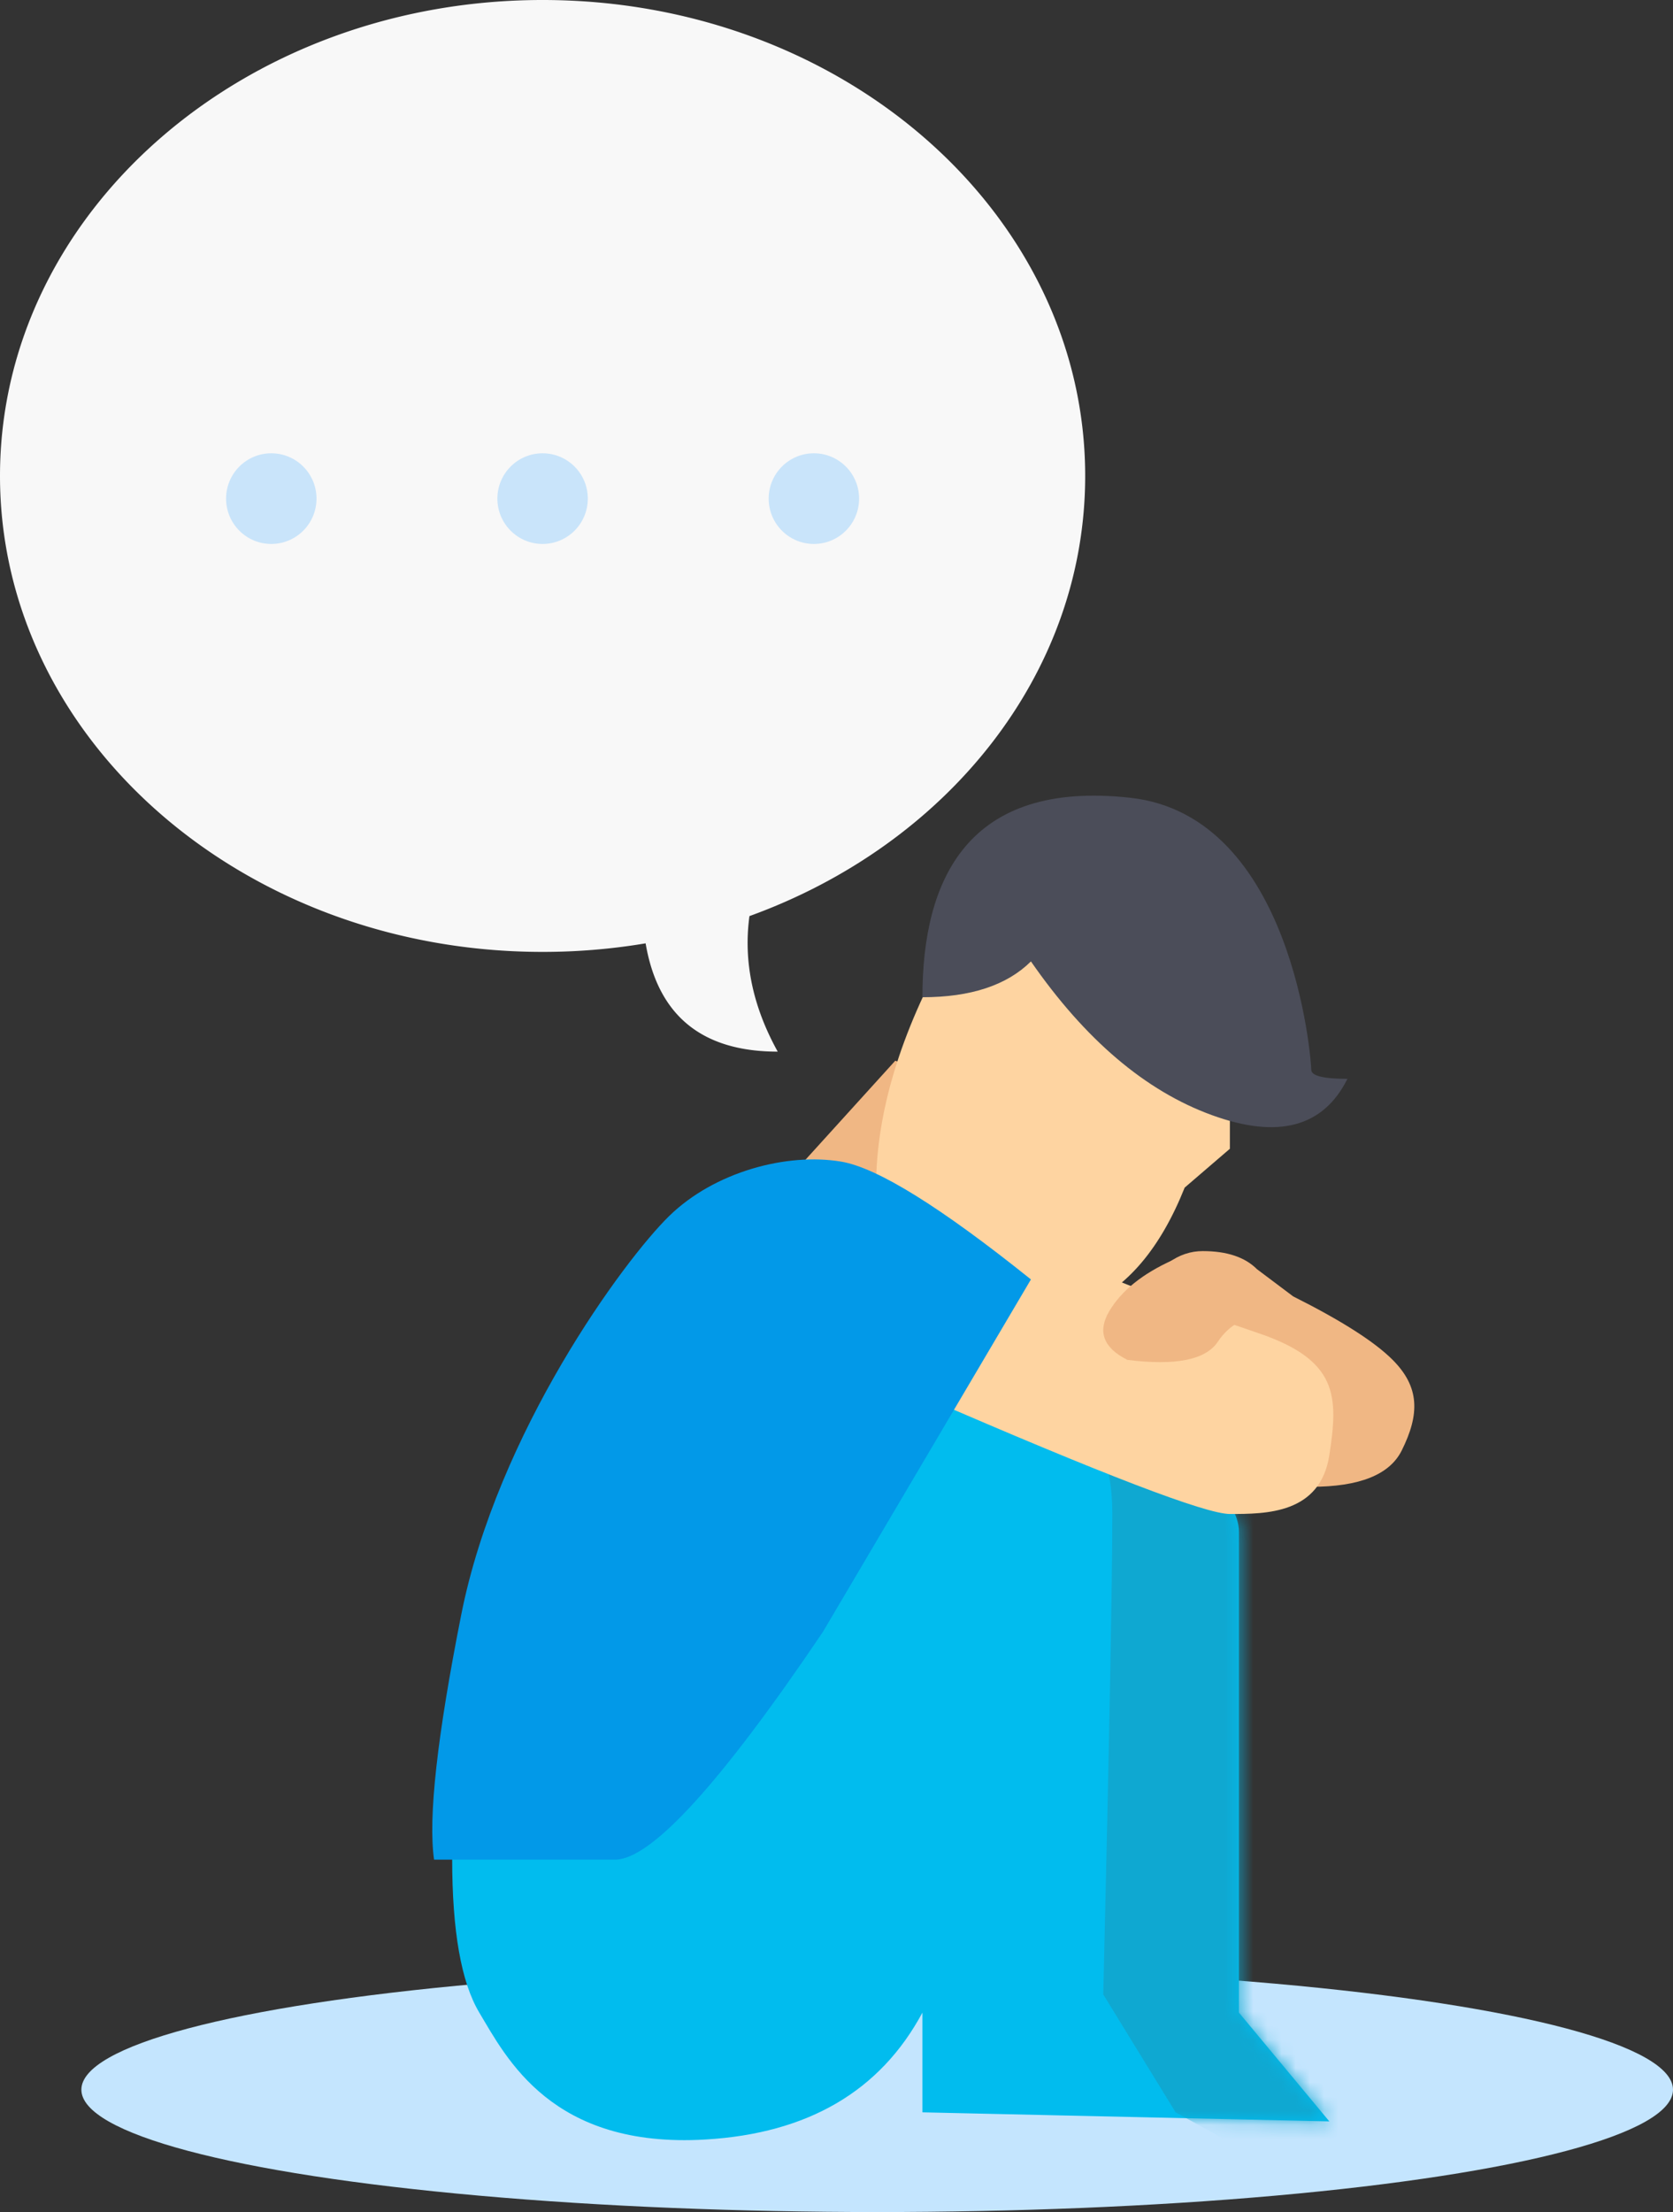 <svg width="118" height="156" viewBox="0 0 118 156" xmlns="http://www.w3.org/2000/svg" xmlns:xlink="http://www.w3.org/1999/xlink"><rect x="0" y="0" width="118" height="156" fill="#333333" stroke="none"/><defs><path d="M0 35.803v1.918c0 5.115.638 8.738 1.914 10.87 1.913 3.196 5.102 9.59 15.945 8.95 7.23-.426 12.332-3.41 15.309-8.95v7.032l28.702.64-6.378-7.673V14.705c0-1.279-.85-2.557-2.551-3.836L22.324 0 0 35.803z" id="a"/></defs><g fill="none" fill-rule="evenodd"><ellipse fill="#C4E5FE" cx="61.87" cy="147.369" rx="56.13" ry="8.631"/><path d="M52.86 64.606c-.434 3.186.23 6.372 1.994 9.558-5.347 0-8.452-2.546-9.317-7.637a43.704 43.704 0 0 1-7.267.604C17.134 67.131 0 52.103 0 33.566 0 15.028 17.134 0 38.27 0c21.136 0 38.27 15.028 38.27 33.566 0 14.006-9.782 26.01-23.68 31.04z" fill="#F8F8F8"/><g transform="translate(31.892 93.344)"><mask id="b" fill="#fff"><use xlink:href="#a"/></mask><use fill="#01BCEE" xlink:href="#a"/><path d="M41.46 5.754c3.401.426 5.102 2.984 5.102 7.672 0 4.689-.212 15.984-.638 33.885l5.103 8.312 12.757 7.033.638-20.46-7.017-36.442H41.46z" fill="#0FA8D1" mask="url(#b)"/></g><path fill="#F0B784" d="M50.39 88.869l12.756-14.066L73.35 78.64l-11.48 14.066z"/><path d="M65.697 69.05c-2.976 5.966-4.252 11.507-3.827 16.622.638 7.672 10.206 8.312 14.67 6.394 2.977-1.28 5.316-4.05 7.017-8.312l3.189-2.74V78L72.714 65.852l-7.017 3.197z" fill="#FED4A1"/><path d="M65.06 70.328c0-8.312 3.189-15.344 14.67-14.066 11.48 1.279 12.756 18.541 12.756 19.18 0 .427.85.64 2.552.64-1.701 3.41-4.89 4.262-9.568 2.557-4.677-1.705-8.93-5.317-12.756-10.837-1.701 1.684-4.253 2.526-7.655 2.526z" fill="#4B4D59"/><path d="M80.368 91.426c1.275-2.13 2.764-3.196 4.464-3.196 1.701 0 2.977.426 3.827 1.278l2.552 1.918c3.402 1.705 5.74 3.197 7.016 4.476 1.914 1.918 1.914 3.836.638 6.393-.85 1.705-2.977 2.557-6.379 2.557L80.368 97.82v-6.394z" fill="#F0B784"/><path d="M65.06 98.459c12.756 5.541 19.985 8.311 21.686 8.311 2.551 0 6.378 0 7.016-4.155.638-4.156.638-6.713-5.103-8.631-3.827-1.28-9.354-3.41-16.583-6.394L65.059 98.46z" fill="#FED4A1"/><path d="M72.714 90.23c-6.379-5.115-10.844-7.885-13.395-8.311-3.827-.64-8.93.721-12.119 3.836-3.19 3.114-12.119 15.261-14.67 28.13-1.701 8.58-2.339 14.334-1.914 17.263h12.757c2.551 0 7.441-5.355 14.67-16.066l14.67-24.852z" fill="#0299E8"/><path d="M79.517 95.902c3.402.426 5.528 0 6.378-1.279.85-1.279 2.127-1.918 3.828-1.918l-7.017-3.836c-2.126.959-3.614 2.158-4.465 3.596-.85 1.439-.425 2.584 1.276 3.437z" fill="#F0B784"/><ellipse fill="#C9E4FA" cx="19.135" cy="35.164" rx="3.189" ry="3.197"/><ellipse fill="#C9E4FA" cx="38.27" cy="35.164" rx="3.189" ry="3.197"/><ellipse fill="#C9E4FA" cx="57.405" cy="35.164" rx="3.189" ry="3.197"/></g></svg>